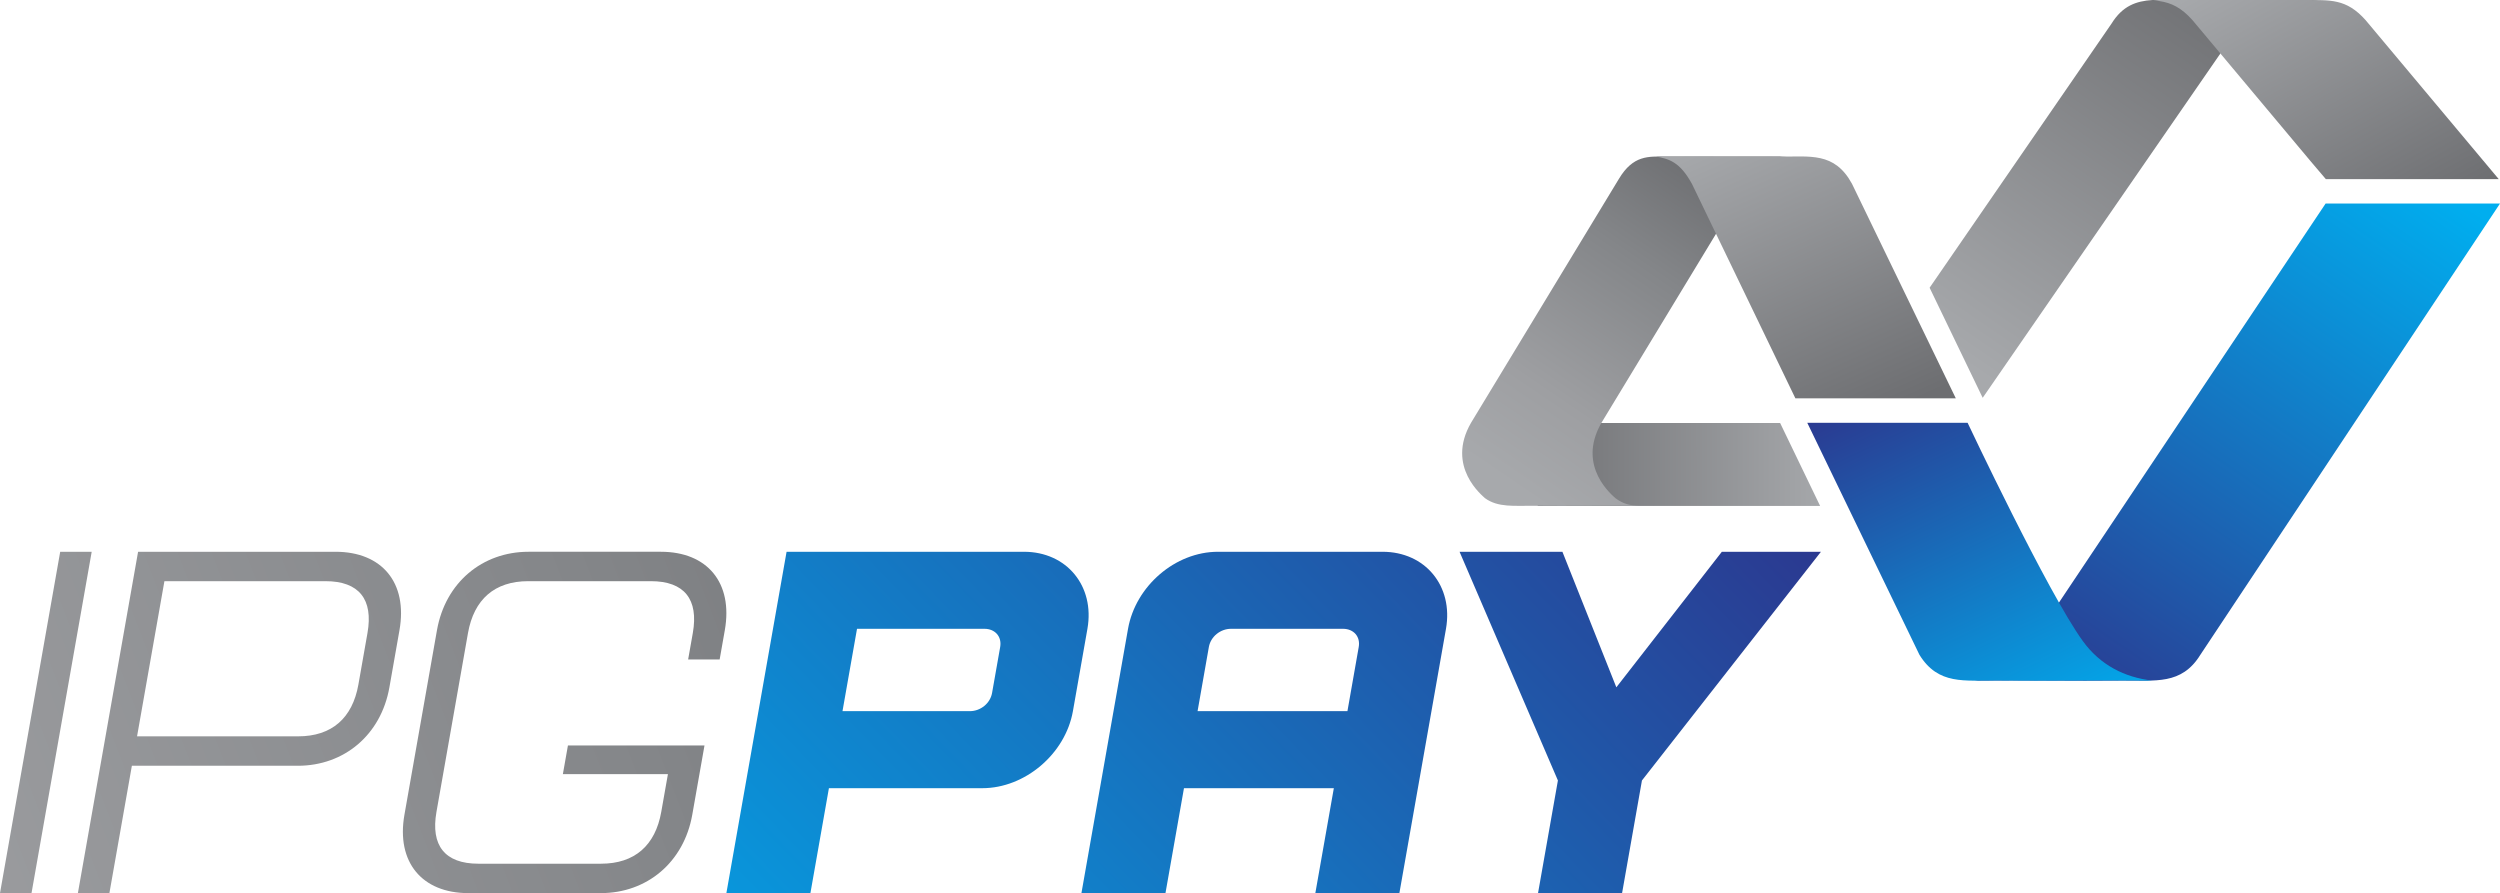 <svg class="logo" id="logo" xmlns="http://www.w3.org/2000/svg" viewBox="0 0 377.583 134.892">
	<linearGradient id="SVGID_1_" gradientUnits="userSpaceOnUse" x1="229.886" y1="70.15" x2="276.278" y2="70.15">
		<stop  offset="0" style="stop-color:#6D6E71"/>
		<stop  offset="1" style="stop-color:#A7A9AC"/>
	</linearGradient>
	<polygon fill-rule="evenodd" clip-rule="evenodd" fill="url(#SVGID_1_)" points="268.859,63.888 228.016,63.888 232.272,76.412
		274.898,76.412 "/>
	<g>
		<linearGradient id="SVGID_2_" gradientUnits="userSpaceOnUse" x1="262.456" y1="27.68" x2="230.433" y2="74.748">
			<stop  offset="0" style="stop-color:#6D6E71"/>
			<stop  offset="0.32" style="stop-color:#848689"/>
			<stop  offset="0.745" style="stop-color:#9E9FA2"/>
			<stop  offset="1" style="stop-color:#A7A9AC"/>
		</linearGradient>
		<path fill="url(#SVGID_2_)" d="M243.973,75.234c-0.276-0.302-5.962-4.695-2.1-11.377v-0.002l22.336-36.844
			c1.761-2.943,3.624-3.327,5.613-3.367h-18.277c-2.531,0-4.86-0.267-7.035,3.367l-22.336,36.844v0.002
			c-3.862,6.682,1.823,11.076,2.1,11.377c1.981,1.454,4.456,1.125,7.399,1.157c5.205,0.057,10.729-0.031,16.068,0.002
			C246.137,76.352,245.203,76.138,243.973,75.234z"/>
		<linearGradient id="SVGID_3_" gradientUnits="userSpaceOnUse" x1="249.561" y1="76.328" x2="249.453" y2="76.487">
			<stop  offset="0" style="stop-color:#6D6E71"/>
			<stop  offset="0.32" style="stop-color:#848689"/>
			<stop  offset="0.745" style="stop-color:#9E9FA2"/>
			<stop  offset="1" style="stop-color:#A7A9AC"/>
		</linearGradient>
		<path fill="url(#SVGID_3_)" d="M249.304,76.401c0.137,0.001,0.279,0.001,0.414,0.003c-0.014-0.002-0.026-0.005-0.04-0.007
			C249.554,76.399,249.426,76.4,249.304,76.401z"/>
	</g>
	<linearGradient id="SVGID_4_" gradientUnits="userSpaceOnUse" x1="282.317" y1="63.557" x2="262.384" y2="18.707">
		<stop  offset="0" style="stop-color:#6D6E71"/>
		<stop  offset="1" style="stop-color:#A7A9AC"/>
	</linearGradient>
	<path fill-rule="evenodd" clip-rule="evenodd" fill="url(#SVGID_4_)" d="M279.707,27.75c-2.654-4.856-6.355-4.051-11.012-4.102
		l-18.707-0.021c2.138,0.348,3.753,0.856,5.562,4.165l15.614,32.373h24.229L279.707,27.75z"/>
	<linearGradient id="SVGID_5_" gradientUnits="userSpaceOnUse" x1="337.356" y1="-2.398" x2="297.645" y2="55.567">
		<stop  offset="0" style="stop-color:#6D6E71"/>
		<stop  offset="1" style="stop-color:#A7A9AC"/>
	</linearGradient>
	<path fill-rule="evenodd" clip-rule="evenodd" fill="url(#SVGID_5_)" d="M291.435,43.458l8.017,16.625L337.16,5.464
		c2.401-3.298,9.229-5.021,13.055-5.459h-20.509L325.098,0c-2.465,0.16-4.52,0.875-6.185,3.564L291.435,43.458z"/>
	<linearGradient id="SVGID_6_" gradientUnits="userSpaceOnUse" x1="363.013" y1="34.947" x2="340.15" y2="-6.684">
		<stop  offset="0" style="stop-color:#6D6E71"/>
		<stop  offset="1" style="stop-color:#A7A9AC"/>
	</linearGradient>
	<path fill-rule="evenodd" clip-rule="evenodd" fill="url(#SVGID_6_)" d="M357.285,3.042c-2.938-3.3-5.341-3.002-9.252-3.042
		l-22.937-0.015c0.387,0.031,0.748,0.098,1.097,0.185c1.731,0.265,3.249,0.968,4.944,2.872l17.943,21.426l2.197,2.583h26.113
		L357.285,3.042z"/>
	<linearGradient id="SVGID_7_" gradientUnits="userSpaceOnUse" x1="311.322" y1="106.598" x2="366.116" y2="26.591">
		<stop  offset="0" style="stop-color:#2B3990"/>
		<stop  offset="1" style="stop-color:#00AEEF"/>
	</linearGradient>
	<path fill-rule="evenodd" clip-rule="evenodd" fill="url(#SVGID_7_)" d="M377.583,30.742h-26.339L307.66,95.964
		c-2.611,3.603-5.305,6.349-9.473,6.822c7.44-0.07,14.881,0.081,22.321,0c4.996-0.048,8.971,0.717,11.818-3.889L377.583,30.742z"/>
	<linearGradient id="SVGID_8_" gradientUnits="userSpaceOnUse" x1="286.43" y1="56.723" x2="312.916" y2="112.752">
		<stop  offset="0" style="stop-color:#2B3990"/>
		<stop  offset="1" style="stop-color:#00AEEF"/>
	</linearGradient>
	<path fill-rule="evenodd" clip-rule="evenodd" fill="url(#SVGID_8_)" d="M272.958,63.857h24.215c0,0,12.124,25.69,17.411,32.976
		c2.614,3.603,6.298,5.479,10.465,5.953c-7.44-0.07-15.889,0.081-23.329,0c-4.998-0.048-8.973,0.717-11.82-3.889L272.958,63.857z"/>
	<linearGradient id="SVGID_9_" gradientUnits="userSpaceOnUse" x1="-234.657" y1="49.032" x2="-464.289" y2="178.004" gradientTransform="matrix(1 0 -0.176 1 412.544 0)">
		<stop  offset="0" style="stop-color:#6D6E71"/>
		<stop  offset="0.32" style="stop-color:#848689"/>
		<stop  offset="0.745" style="stop-color:#9E9FA2"/>
		<stop  offset="1" style="stop-color:#A7A9AC"/>
	</linearGradient>
	<path fill="url(#SVGID_9_)" d="M0,134.892h4.76l9.089-51.556H9.092L0,134.892z M50.685,83.336h-29.83l-9.092,51.556h4.76
		l3.395-19.236h25.067c6.981,0,12.56-4.65,13.829-11.848l1.52-8.624C61.603,87.987,57.664,83.336,50.685,83.336z M54.13,103.387
		c-0.896,5.077-4.025,7.825-9.102,7.825H20.7l4.132-23.436H49.16c5.077,0,7.238,2.751,6.343,7.825L54.13,103.387z M108.691,99.604
		l0.78-4.421c1.269-7.196-2.67-11.848-9.652-11.848h-19.99c-6.982,0-12.563,4.651-13.832,11.848l-4.912,27.861
		c-1.269,7.192,2.673,11.847,9.654,11.847H90.73c6.981,0,12.56-4.654,13.827-11.847l1.844-10.454H85.777l-0.765,4.334h15.866
		l-1.006,5.697c-0.894,5.077-4.025,7.828-9.1,7.828H72.259c-5.074,0-7.235-2.751-6.338-7.828l4.763-27.021
		c0.897-5.074,4.025-7.825,9.103-7.825h18.511c5.077,0,7.235,2.751,6.341,7.825l-0.707,4.003H108.691z"/>
	<linearGradient id="SVGID_10_" gradientUnits="userSpaceOnUse" x1="-160.32" y1="50.6" x2="-278.798" y2="186.285" gradientTransform="matrix(1 0 -0.176 1 412.544 0)">
		<stop  offset="0" style="stop-color:#2B3990"/>
		<stop  offset="0.481" style="stop-color:#1673BF"/>
		<stop  offset="1" style="stop-color:#00AEEF"/>
	</linearGradient>
	<path fill="url(#SVGID_10_)" d="M154.656,83.336h-35.857l-9.092,51.556h12.692l2.794-15.849h23.165
		c6.452,0,12.55-5.184,13.688-11.636l2.191-12.437C165.376,88.519,161.105,83.336,154.656,83.336z M149.837,104.653
		c-0.279,1.589-1.756,2.754-3.342,2.754h-19.25l2.194-12.437h19.25c1.583,0,2.65,1.166,2.371,2.752L149.837,104.653z M260.057,83.336
		l-15.935,20.472l-8.145-20.472h-15.534l14.853,34.541l-3.002,17.015h12.694l3-17.015l27.035-34.541H260.057z M208.808,83.336
		h-24.857c-6.452,0-12.443,5.183-13.581,11.635l-7.038,39.921h12.692l2.794-15.849h22.635l-2.794,15.849h12.694l7.038-39.921
		C219.528,88.519,215.263,83.336,208.808,83.336z M203.508,107.407h-22.635l1.705-9.685c0.281-1.586,1.753-2.752,3.341-2.752h16.923
		c1.588,0,2.652,1.166,2.371,2.752L203.508,107.407z"/>
</svg>
